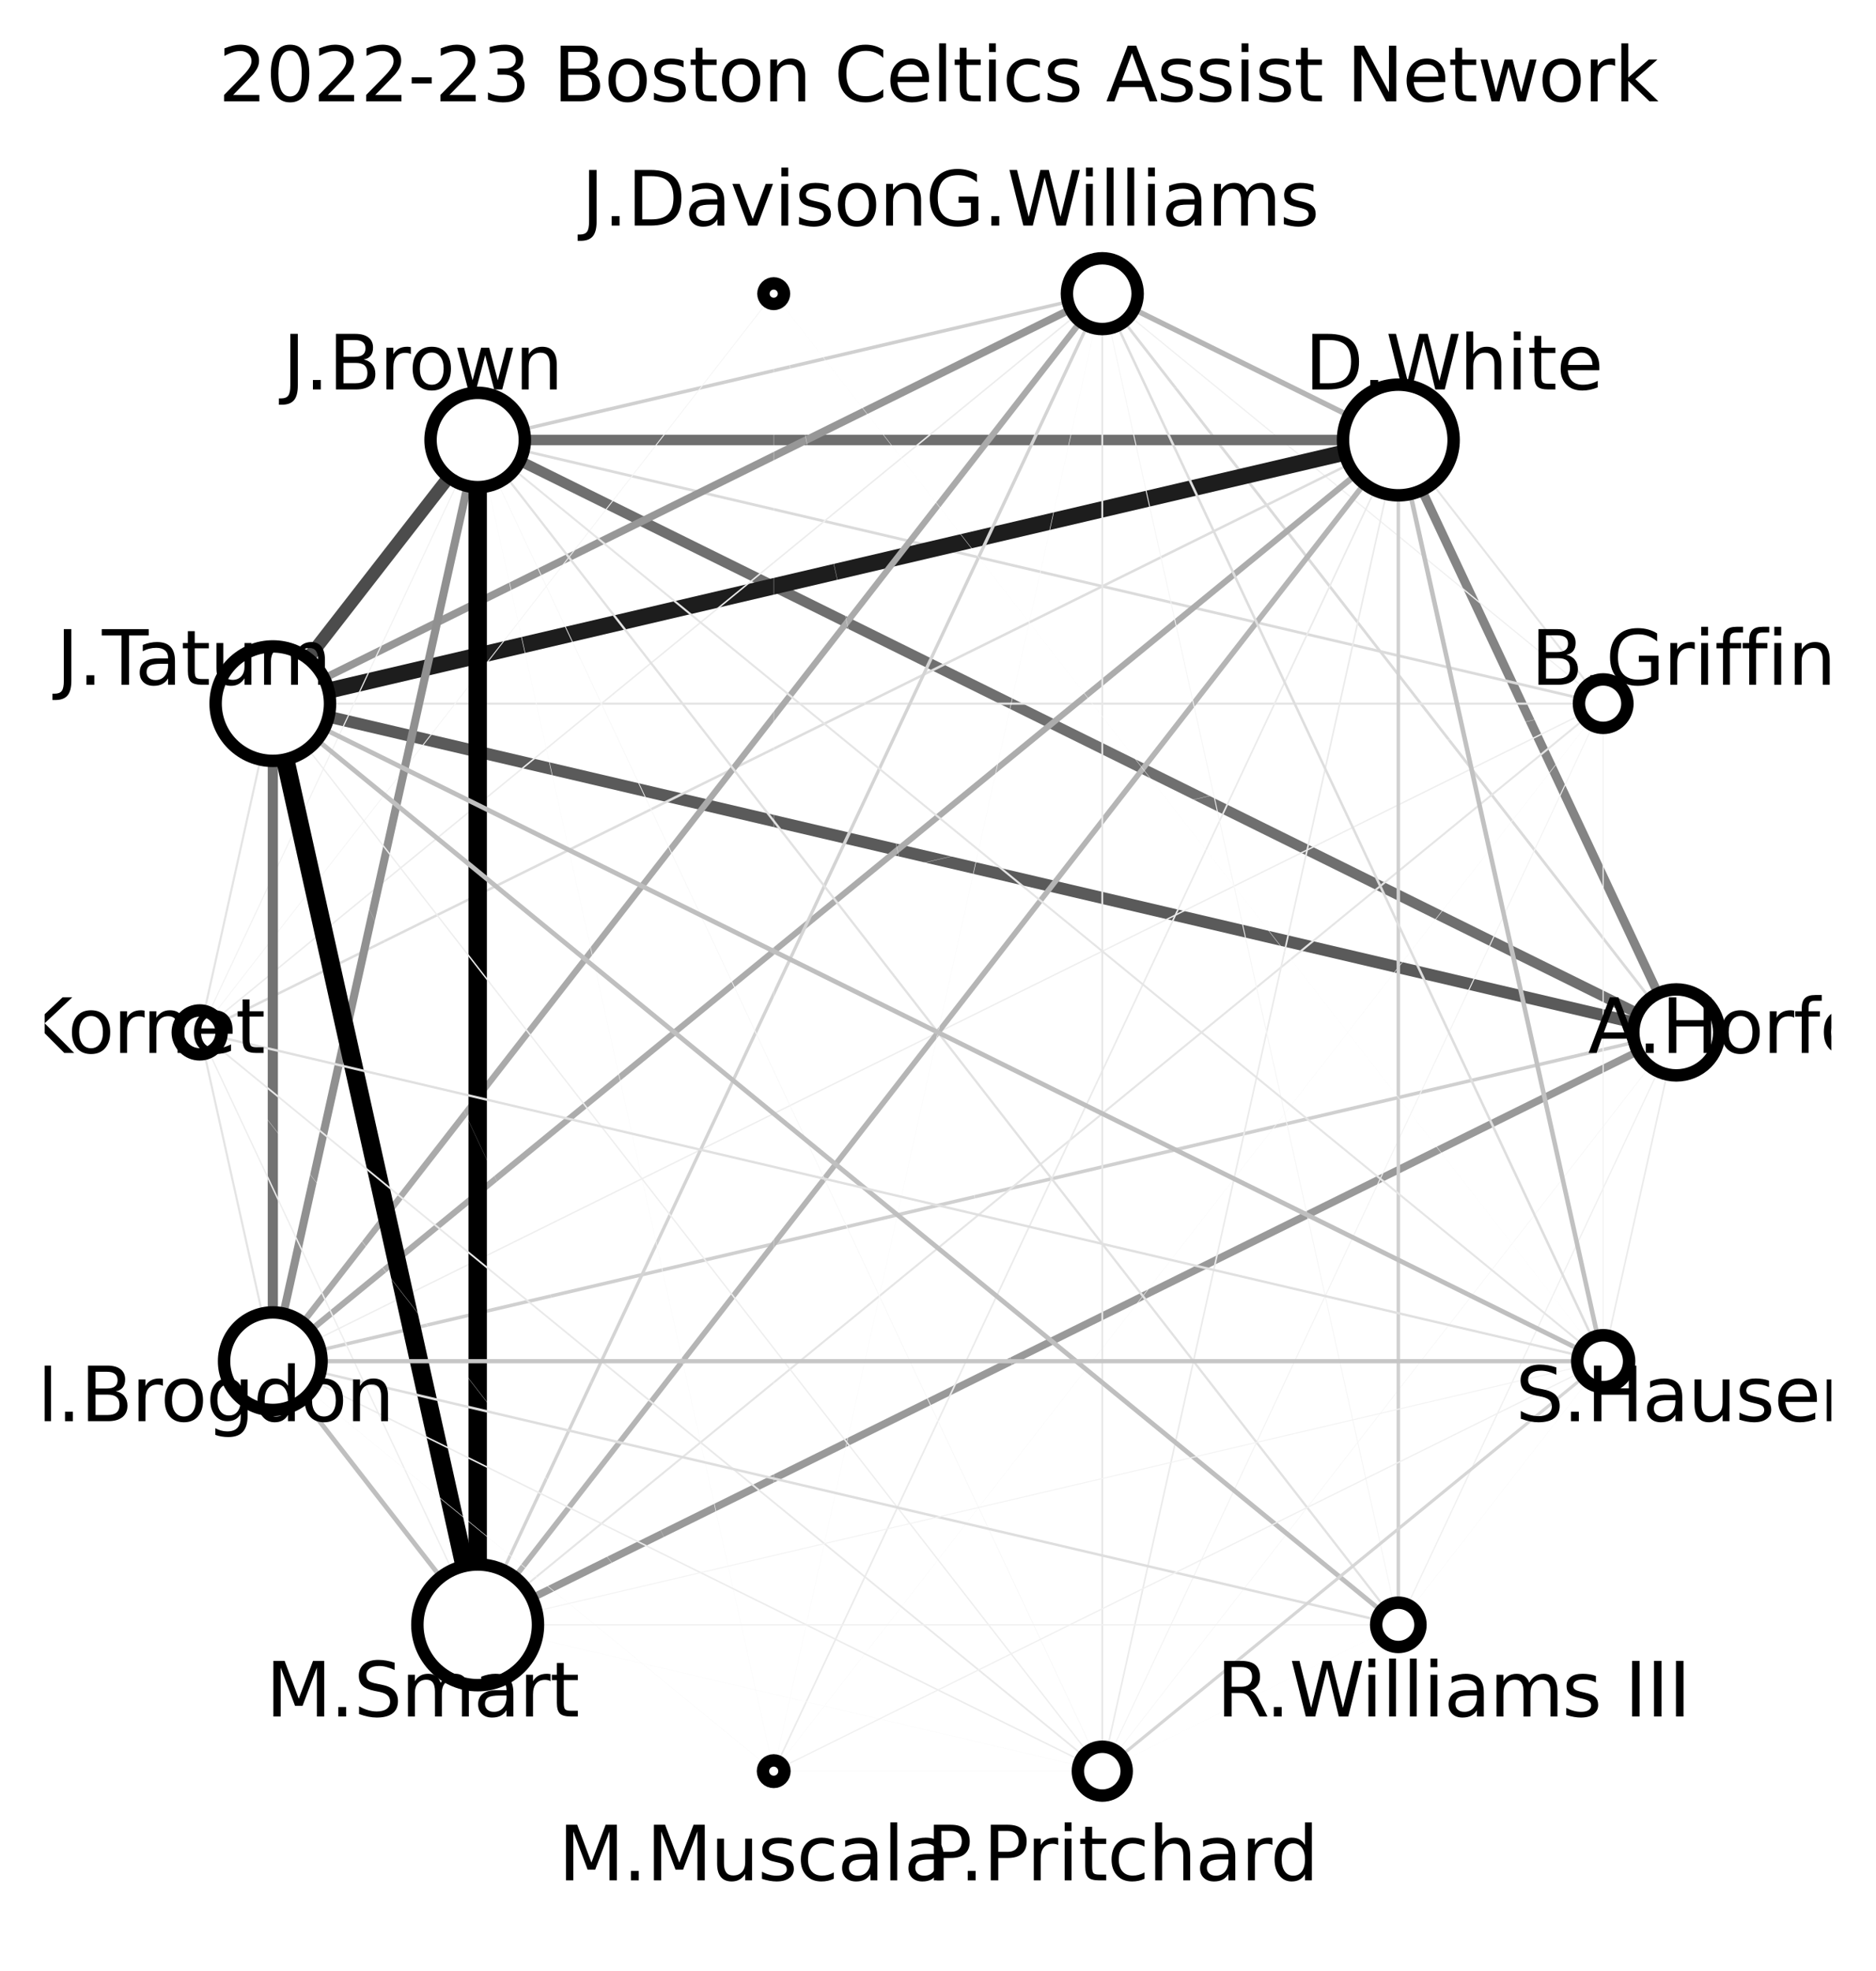 <?xml version="1.0" encoding="utf-8" standalone="no"?>
<!DOCTYPE svg PUBLIC "-//W3C//DTD SVG 1.1//EN"
  "http://www.w3.org/Graphics/SVG/1.1/DTD/svg11.dtd">
<svg xmlns:xlink="http://www.w3.org/1999/xlink" width="302.4pt" height="317.518pt" viewBox="0 0 302.4 317.518" xmlns="http://www.w3.org/2000/svg" version="1.1">
 <defs>
  <style type="text/css">*{stroke-linejoin: round; stroke-linecap: butt}</style>
 </defs>
 <g id="figure_1">
  <g id="patch_1">
   <path d="M 0 317.518 
L 302.4 317.518 
L 302.4 0 
L 0 0 
z
" style="fill: #ffffff"/>
  </g>
  <g id="axes_1">
   <g id="LineCollection_1">
    <path d="M 270.208 166.318 
L 225.4 70.881 
" clip-path="url(#pc8d7779ddd)" style="fill: none; stroke: #848484; stroke-width: 1.44"/>
    <path d="M 270.208 166.318 
L 177.682 47.31 
" clip-path="url(#pc8d7779ddd)" style="fill: none; stroke: #dbdbdb; stroke-width: 0.44"/>
    <path d="M 270.208 166.318 
L 77 70.881 
" clip-path="url(#pc8d7779ddd)" style="fill: none; stroke: #6f6f6f; stroke-width: 1.68"/>
    <path d="M 270.208 166.318 
L 43.977 113.354 
" clip-path="url(#pc8d7779ddd)" style="fill: none; stroke: #5a5a5a; stroke-width: 1.92"/>
    <path d="M 270.208 166.318 
L 32.192 166.318 
" clip-path="url(#pc8d7779ddd)" style="fill: none; stroke: #ffffff; stroke-width: 0.02"/>
    <path d="M 270.208 166.318 
L 43.977 219.282 
" clip-path="url(#pc8d7779ddd)" style="fill: none; stroke: #d0d0d0; stroke-width: 0.56"/>
    <path d="M 270.208 166.318 
L 77 261.755 
" clip-path="url(#pc8d7779ddd)" style="fill: none; stroke: #999999; stroke-width: 1.2"/>
    <path d="M 270.208 166.318 
L 177.682 285.326 
" clip-path="url(#pc8d7779ddd)" style="fill: none; stroke: #f7f7f7; stroke-width: 0.12"/>
    <path d="M 270.208 166.318 
L 225.4 261.755 
" clip-path="url(#pc8d7779ddd)" style="fill: none; stroke: #f0f0f0; stroke-width: 0.2"/>
    <path d="M 270.208 166.318 
L 258.423 219.282 
" clip-path="url(#pc8d7779ddd)" style="fill: none; stroke: #ebebeb; stroke-width: 0.26"/>
    <path d="M 258.423 113.354 
L 225.4 70.881 
" clip-path="url(#pc8d7779ddd)" style="fill: none; stroke: #e5e5e5; stroke-width: 0.32"/>
    <path d="M 258.423 113.354 
L 177.682 47.31 
" clip-path="url(#pc8d7779ddd)" style="fill: none; stroke: #f0f0f0; stroke-width: 0.2"/>
    <path d="M 258.423 113.354 
L 77 70.881 
" clip-path="url(#pc8d7779ddd)" style="fill: none; stroke: #dbdbdb; stroke-width: 0.44"/>
    <path d="M 258.423 113.354 
L 43.977 113.354 
" clip-path="url(#pc8d7779ddd)" style="fill: none; stroke: #e4e4e4; stroke-width: 0.34"/>
    <path d="M 258.423 113.354 
L 32.192 166.318 
" clip-path="url(#pc8d7779ddd)" style="fill: none; stroke: #fefefe; stroke-width: 0.04"/>
    <path d="M 258.423 113.354 
L 43.977 219.282 
" clip-path="url(#pc8d7779ddd)" style="fill: none; stroke: #eeeeee; stroke-width: 0.22"/>
    <path d="M 258.423 113.354 
L 77 261.755 
" clip-path="url(#pc8d7779ddd)" style="fill: none; stroke: #e5e5e5; stroke-width: 0.32"/>
    <path d="M 258.423 113.354 
L 124.718 285.326 
" clip-path="url(#pc8d7779ddd)" style="fill: none; stroke: #fafafa; stroke-width: 0.08"/>
    <path d="M 258.423 113.354 
L 177.682 285.326 
" clip-path="url(#pc8d7779ddd)" style="fill: none; stroke: #f3f3f3; stroke-width: 0.16"/>
    <path d="M 258.423 113.354 
L 258.423 219.282 
" clip-path="url(#pc8d7779ddd)" style="fill: none; stroke: #f2f2f2; stroke-width: 0.18"/>
    <path d="M 225.4 70.881 
L 177.682 47.31 
" clip-path="url(#pc8d7779ddd)" style="fill: none; stroke: #b6b6b6; stroke-width: 0.86"/>
    <path d="M 225.4 70.881 
L 124.718 47.31 
" clip-path="url(#pc8d7779ddd)" style="fill: none; stroke: #ffffff; stroke-width: 0.02"/>
    <path d="M 225.4 70.881 
L 77 70.881 
" clip-path="url(#pc8d7779ddd)" style="fill: none; stroke: #6f6f6f; stroke-width: 1.68"/>
    <path d="M 225.4 70.881 
L 43.977 113.354 
" clip-path="url(#pc8d7779ddd)" style="fill: none; stroke: #1d1d1d; stroke-width: 2.62"/>
    <path d="M 225.4 70.881 
L 32.192 166.318 
" clip-path="url(#pc8d7779ddd)" style="fill: none; stroke: #dedede; stroke-width: 0.4"/>
    <path d="M 225.4 70.881 
L 43.977 219.282 
" clip-path="url(#pc8d7779ddd)" style="fill: none; stroke: #acacac; stroke-width: 0.98"/>
    <path d="M 225.4 70.881 
L 77 261.755 
" clip-path="url(#pc8d7779ddd)" style="fill: none; stroke: #b5b5b5; stroke-width: 0.88"/>
    <path d="M 225.4 70.881 
L 124.718 285.326 
" clip-path="url(#pc8d7779ddd)" style="fill: none; stroke: #ebebeb; stroke-width: 0.26"/>
    <path d="M 225.4 70.881 
L 177.682 285.326 
" clip-path="url(#pc8d7779ddd)" style="fill: none; stroke: #ebebeb; stroke-width: 0.26"/>
    <path d="M 225.4 70.881 
L 225.4 261.755 
" clip-path="url(#pc8d7779ddd)" style="fill: none; stroke: #d0d0d0; stroke-width: 0.56"/>
    <path d="M 225.4 70.881 
L 258.423 219.282 
" clip-path="url(#pc8d7779ddd)" style="fill: none; stroke: #c1c1c1; stroke-width: 0.74"/>
    <path d="M 177.682 47.31 
L 124.718 47.31 
" clip-path="url(#pc8d7779ddd)" style="fill: none; stroke: #ffffff; stroke-width: 0.02"/>
    <path d="M 177.682 47.31 
L 77 70.881 
" clip-path="url(#pc8d7779ddd)" style="fill: none; stroke: #d0d0d0; stroke-width: 0.56"/>
    <path d="M 177.682 47.31 
L 43.977 113.354 
" clip-path="url(#pc8d7779ddd)" style="fill: none; stroke: #979797; stroke-width: 1.22"/>
    <path d="M 177.682 47.31 
L 32.192 166.318 
" clip-path="url(#pc8d7779ddd)" style="fill: none; stroke: #ececec; stroke-width: 0.24"/>
    <path d="M 177.682 47.31 
L 43.977 219.282 
" clip-path="url(#pc8d7779ddd)" style="fill: none; stroke: #aaaaaa"/>
    <path d="M 177.682 47.31 
L 77 261.755 
" clip-path="url(#pc8d7779ddd)" style="fill: none; stroke: #d4d4d4; stroke-width: 0.52"/>
    <path d="M 177.682 47.31 
L 124.718 285.326 
" clip-path="url(#pc8d7779ddd)" style="fill: none; stroke: #fafafa; stroke-width: 0.08"/>
    <path d="M 177.682 47.31 
L 177.682 285.326 
" clip-path="url(#pc8d7779ddd)" style="fill: none; stroke: #e7e7e7; stroke-width: 0.3"/>
    <path d="M 177.682 47.31 
L 225.4 261.755 
" clip-path="url(#pc8d7779ddd)" style="fill: none; stroke: #f5f5f5; stroke-width: 0.14"/>
    <path d="M 177.682 47.31 
L 258.423 219.282 
" clip-path="url(#pc8d7779ddd)" style="fill: none; stroke: #dedede; stroke-width: 0.4"/>
    <path d="M 124.718 47.31 
L 32.192 166.318 
" clip-path="url(#pc8d7779ddd)" style="fill: none; stroke: #f5f5f5; stroke-width: 0.14"/>
    <path d="M 124.718 47.31 
L 124.718 285.326 
" clip-path="url(#pc8d7779ddd)" style="fill: none; stroke: #fefefe; stroke-width: 0.04"/>
    <path d="M 124.718 47.31 
L 177.682 285.326 
" clip-path="url(#pc8d7779ddd)" style="fill: none; stroke: #fefefe; stroke-width: 0.04"/>
    <path d="M 124.718 47.31 
L 258.423 219.282 
" clip-path="url(#pc8d7779ddd)" style="fill: none; stroke: #fcfcfc; stroke-width: 0.06"/>
    <path d="M 77 70.881 
L 43.977 113.354 
" clip-path="url(#pc8d7779ddd)" style="fill: none; stroke: #4c4c4c; stroke-width: 2.08"/>
    <path d="M 77 70.881 
L 32.192 166.318 
" clip-path="url(#pc8d7779ddd)" style="fill: none; stroke: #f2f2f2; stroke-width: 0.18"/>
    <path d="M 77 70.881 
L 43.977 219.282 
" clip-path="url(#pc8d7779ddd)" style="fill: none; stroke: #909090; stroke-width: 1.3"/>
    <path d="M 77 70.881 
L 77 261.755 
" clip-path="url(#pc8d7779ddd)" style="fill: none; stroke: #000000; stroke-width: 2.96"/>
    <path d="M 77 70.881 
L 124.718 285.326 
" clip-path="url(#pc8d7779ddd)" style="fill: none; stroke: #fafafa; stroke-width: 0.08"/>
    <path d="M 77 70.881 
L 177.682 285.326 
" clip-path="url(#pc8d7779ddd)" style="fill: none; stroke: #f7f7f7; stroke-width: 0.12"/>
    <path d="M 77 70.881 
L 225.4 261.755 
" clip-path="url(#pc8d7779ddd)" style="fill: none; stroke: #e2e2e2; stroke-width: 0.36"/>
    <path d="M 77 70.881 
L 258.423 219.282 
" clip-path="url(#pc8d7779ddd)" style="fill: none; stroke: #e5e5e5; stroke-width: 0.32"/>
    <path d="M 43.977 113.354 
L 32.192 166.318 
" clip-path="url(#pc8d7779ddd)" style="fill: none; stroke: #e4e4e4; stroke-width: 0.34"/>
    <path d="M 43.977 113.354 
L 43.977 219.282 
" clip-path="url(#pc8d7779ddd)" style="fill: none; stroke: #727272; stroke-width: 1.64"/>
    <path d="M 43.977 113.354 
L 77 261.755 
" clip-path="url(#pc8d7779ddd)" style="fill: none; stroke: #000000; stroke-width: 2.96"/>
    <path d="M 43.977 113.354 
L 124.718 285.326 
" clip-path="url(#pc8d7779ddd)" style="fill: none; stroke: #ffffff; stroke-width: 0.02"/>
    <path d="M 43.977 113.354 
L 177.682 285.326 
" clip-path="url(#pc8d7779ddd)" style="fill: none; stroke: #eeeeee; stroke-width: 0.22"/>
    <path d="M 43.977 113.354 
L 225.4 261.755 
" clip-path="url(#pc8d7779ddd)" style="fill: none; stroke: #bfbfbf; stroke-width: 0.76"/>
    <path d="M 43.977 113.354 
L 258.423 219.282 
" clip-path="url(#pc8d7779ddd)" style="fill: none; stroke: #bfbfbf; stroke-width: 0.76"/>
    <path d="M 32.192 166.318 
L 43.977 219.282 
" clip-path="url(#pc8d7779ddd)" style="fill: none; stroke: #e4e4e4; stroke-width: 0.34"/>
    <path d="M 32.192 166.318 
L 77 261.755 
" clip-path="url(#pc8d7779ddd)" style="fill: none; stroke: #eeeeee; stroke-width: 0.22"/>
    <path d="M 32.192 166.318 
L 124.718 285.326 
" clip-path="url(#pc8d7779ddd)" style="fill: none; stroke: #fefefe; stroke-width: 0.04"/>
    <path d="M 32.192 166.318 
L 177.682 285.326 
" clip-path="url(#pc8d7779ddd)" style="fill: none; stroke: #e9e9e9; stroke-width: 0.28"/>
    <path d="M 32.192 166.318 
L 258.423 219.282 
" clip-path="url(#pc8d7779ddd)" style="fill: none; stroke: #e0e0e0; stroke-width: 0.38"/>
    <path d="M 43.977 219.282 
L 77 261.755 
" clip-path="url(#pc8d7779ddd)" style="fill: none; stroke: #bfbfbf; stroke-width: 0.76"/>
    <path d="M 43.977 219.282 
L 124.718 285.326 
" clip-path="url(#pc8d7779ddd)" style="fill: none; stroke: #fafafa; stroke-width: 0.08"/>
    <path d="M 43.977 219.282 
L 177.682 285.326 
" clip-path="url(#pc8d7779ddd)" style="fill: none; stroke: #ececec; stroke-width: 0.24"/>
    <path d="M 43.977 219.282 
L 225.4 261.755 
" clip-path="url(#pc8d7779ddd)" style="fill: none; stroke: #dedede; stroke-width: 0.4"/>
    <path d="M 43.977 219.282 
L 258.423 219.282 
" clip-path="url(#pc8d7779ddd)" style="fill: none; stroke: #c6c6c6; stroke-width: 0.68"/>
    <path d="M 77 261.755 
L 177.682 285.326 
" clip-path="url(#pc8d7779ddd)" style="fill: none; stroke: #fafafa; stroke-width: 0.08"/>
    <path d="M 77 261.755 
L 225.4 261.755 
" clip-path="url(#pc8d7779ddd)" style="fill: none; stroke: #f0f0f0; stroke-width: 0.2"/>
    <path d="M 77 261.755 
L 258.423 219.282 
" clip-path="url(#pc8d7779ddd)" style="fill: none; stroke: #f3f3f3; stroke-width: 0.16"/>
    <path d="M 124.718 285.326 
L 177.682 285.326 
" clip-path="url(#pc8d7779ddd)" style="fill: none; stroke: #f9f9f9; stroke-width: 0.1"/>
    <path d="M 124.718 285.326 
L 258.423 219.282 
" clip-path="url(#pc8d7779ddd)" style="fill: none; stroke: #f0f0f0; stroke-width: 0.2"/>
    <path d="M 177.682 285.326 
L 225.4 261.755 
" clip-path="url(#pc8d7779ddd)" style="fill: none; stroke: #fcfcfc; stroke-width: 0.06"/>
    <path d="M 177.682 285.326 
L 258.423 219.282 
" clip-path="url(#pc8d7779ddd)" style="fill: none; stroke: #d6d6d6; stroke-width: 0.5"/>
    <path d="M 225.4 261.755 
L 258.423 219.282 
" clip-path="url(#pc8d7779ddd)" style="fill: none; stroke: #fafafa; stroke-width: 0.08"/>
   </g>
   <g id="PathCollection_1">
    <path d="M 270.208 173.246 
C 272.046 173.246 273.808 172.516 275.107 171.217 
C 276.406 169.918 277.136 168.156 277.136 166.318 
C 277.136 164.481 276.406 162.718 275.107 161.419 
C 273.808 160.12 272.046 159.39 270.208 159.39 
C 268.371 159.39 266.609 160.12 265.309 161.419 
C 264.01 162.718 263.28 164.481 263.28 166.318 
C 263.28 168.156 264.01 169.918 265.309 171.217 
C 266.609 172.516 268.371 173.246 270.208 173.246 
z
" clip-path="url(#pc8d7779ddd)" style="fill: #ffffff; stroke: #000000; stroke-width: 2"/>
    <path d="M 258.423 117.26 
C 259.458 117.26 260.452 116.848 261.184 116.116 
C 261.916 115.383 262.328 114.39 262.328 113.354 
C 262.328 112.319 261.916 111.325 261.184 110.593 
C 260.452 109.861 259.458 109.449 258.423 109.449 
C 257.387 109.449 256.394 109.861 255.661 110.593 
C 254.929 111.325 254.518 112.319 254.518 113.354 
C 254.518 114.39 254.929 115.383 255.661 116.116 
C 256.394 116.848 257.387 117.26 258.423 117.26 
z
" clip-path="url(#pc8d7779ddd)" style="fill: #ffffff; stroke: #000000; stroke-width: 2"/>
    <path d="M 225.4 79.797 
C 227.765 79.797 230.033 78.858 231.705 77.186 
C 233.377 75.514 234.317 73.246 234.317 70.881 
C 234.317 68.516 233.377 66.248 231.705 64.576 
C 230.033 62.904 227.765 61.965 225.4 61.965 
C 223.036 61.965 220.768 62.904 219.096 64.576 
C 217.424 66.248 216.484 68.516 216.484 70.881 
C 216.484 73.246 217.424 75.514 219.096 77.186 
C 220.768 78.858 223.036 79.797 225.4 79.797 
z
" clip-path="url(#pc8d7779ddd)" style="fill: #ffffff; stroke: #000000; stroke-width: 2"/>
    <path d="M 177.682 53.011 
C 179.194 53.011 180.644 52.41 181.713 51.341 
C 182.782 50.272 183.383 48.822 183.383 47.31 
C 183.383 45.798 182.782 44.348 181.713 43.279 
C 180.644 42.21 179.194 41.609 177.682 41.609 
C 176.17 41.609 174.72 42.21 173.651 43.279 
C 172.582 44.348 171.981 45.798 171.981 47.31 
C 171.981 48.822 172.582 50.272 173.651 51.341 
C 174.72 52.41 176.17 53.011 177.682 53.011 
z
" clip-path="url(#pc8d7779ddd)" style="fill: #ffffff; stroke: #000000; stroke-width: 2"/>
    <path d="M 124.718 48.968 
C 125.158 48.968 125.58 48.793 125.891 48.482 
C 126.202 48.171 126.376 47.75 126.376 47.31 
C 126.376 46.87 126.202 46.448 125.891 46.137 
C 125.58 45.826 125.158 45.652 124.718 45.652 
C 124.278 45.652 123.857 45.826 123.546 46.137 
C 123.235 46.448 123.06 46.87 123.06 47.31 
C 123.06 47.75 123.235 48.171 123.546 48.482 
C 123.857 48.793 124.278 48.968 124.718 48.968 
z
" clip-path="url(#pc8d7779ddd)" style="fill: #ffffff; stroke: #000000; stroke-width: 2"/>
    <path d="M 77 78.48 
C 79.015 78.48 80.948 77.68 82.373 76.254 
C 83.798 74.829 84.599 72.896 84.599 70.881 
C 84.599 68.866 83.798 66.932 82.373 65.507 
C 80.948 64.082 79.015 63.282 77 63.282 
C 74.984 63.282 73.051 64.082 71.626 65.507 
C 70.201 66.932 69.4 68.866 69.4 70.881 
C 69.4 72.896 70.201 74.829 71.626 76.254 
C 73.051 77.68 74.984 78.48 77 78.48 
z
" clip-path="url(#pc8d7779ddd)" style="fill: #ffffff; stroke: #000000; stroke-width: 2"/>
    <path d="M 43.977 122.574 
C 46.422 122.574 48.768 121.603 50.496 119.874 
C 52.225 118.145 53.197 115.8 53.197 113.354 
C 53.197 110.909 52.225 108.564 50.496 106.835 
C 48.768 105.106 46.422 104.135 43.977 104.135 
C 41.532 104.135 39.187 105.106 37.458 106.835 
C 35.729 108.564 34.758 110.909 34.758 113.354 
C 34.758 115.8 35.729 118.145 37.458 119.874 
C 39.187 121.603 41.532 122.574 43.977 122.574 
z
" clip-path="url(#pc8d7779ddd)" style="fill: #ffffff; stroke: #000000; stroke-width: 2"/>
    <path d="M 32.192 169.854 
C 33.129 169.854 34.029 169.481 34.692 168.818 
C 35.355 168.155 35.727 167.256 35.727 166.318 
C 35.727 165.381 35.355 164.481 34.692 163.818 
C 34.029 163.155 33.129 162.783 32.192 162.783 
C 31.254 162.783 30.355 163.155 29.692 163.818 
C 29.029 164.481 28.656 165.381 28.656 166.318 
C 28.656 167.256 29.029 168.155 29.692 168.818 
C 30.355 169.481 31.254 169.854 32.192 169.854 
z
" clip-path="url(#pc8d7779ddd)" style="fill: #ffffff; stroke: #000000; stroke-width: 2"/>
    <path d="M 43.977 227.14 
C 46.061 227.14 48.06 226.312 49.534 224.838 
C 51.007 223.365 51.835 221.366 51.835 219.282 
C 51.835 217.198 51.007 215.199 49.534 213.725 
C 48.06 212.252 46.061 211.424 43.977 211.424 
C 41.893 211.424 39.894 212.252 38.421 213.725 
C 36.947 215.199 36.119 217.198 36.119 219.282 
C 36.119 221.366 36.947 223.365 38.421 224.838 
C 39.894 226.312 41.893 227.14 43.977 227.14 
z
" clip-path="url(#pc8d7779ddd)" style="fill: #ffffff; stroke: #000000; stroke-width: 2"/>
    <path d="M 77 271.476 
C 79.578 271.476 82.05 270.452 83.873 268.629 
C 85.696 266.806 86.721 264.333 86.721 261.755 
C 86.721 259.177 85.696 256.704 83.873 254.881 
C 82.05 253.059 79.578 252.034 77 252.034 
C 74.422 252.034 71.949 253.059 70.126 254.881 
C 68.303 256.704 67.278 259.177 67.278 261.755 
C 67.278 264.333 68.303 266.806 70.126 268.629 
C 71.949 270.452 74.422 271.476 77 271.476 
z
" clip-path="url(#pc8d7779ddd)" style="fill: #ffffff; stroke: #000000; stroke-width: 2"/>
    <path d="M 124.718 287.058 
C 125.178 287.058 125.618 286.876 125.943 286.551 
C 126.268 286.226 126.45 285.786 126.45 285.326 
C 126.45 284.867 126.268 284.426 125.943 284.102 
C 125.618 283.777 125.178 283.594 124.718 283.594 
C 124.259 283.594 123.818 283.777 123.493 284.102 
C 123.169 284.426 122.986 284.867 122.986 285.326 
C 122.986 285.786 123.169 286.226 123.493 286.551 
C 123.818 286.876 124.259 287.058 124.718 287.058 
z
" clip-path="url(#pc8d7779ddd)" style="fill: #ffffff; stroke: #000000; stroke-width: 2"/>
    <path d="M 177.682 289.263 
C 178.726 289.263 179.727 288.849 180.466 288.11 
C 181.204 287.372 181.619 286.37 181.619 285.326 
C 181.619 284.282 181.204 283.281 180.466 282.543 
C 179.727 281.804 178.726 281.389 177.682 281.389 
C 176.638 281.389 175.636 281.804 174.898 282.543 
C 174.16 283.281 173.745 284.282 173.745 285.326 
C 173.745 286.37 174.16 287.372 174.898 288.11 
C 175.636 288.849 176.638 289.263 177.682 289.263 
z
" clip-path="url(#pc8d7779ddd)" style="fill: #ffffff; stroke: #000000; stroke-width: 2"/>
    <path d="M 225.4 265.326 
C 226.347 265.326 227.256 264.95 227.925 264.28 
C 228.595 263.611 228.971 262.702 228.971 261.755 
C 228.971 260.808 228.595 259.9 227.925 259.23 
C 227.256 258.561 226.347 258.185 225.4 258.185 
C 224.453 258.185 223.545 258.561 222.876 259.23 
C 222.206 259.9 221.83 260.808 221.83 261.755 
C 221.83 262.702 222.206 263.611 222.876 264.28 
C 223.545 264.95 224.453 265.326 225.4 265.326 
z
" clip-path="url(#pc8d7779ddd)" style="fill: #ffffff; stroke: #000000; stroke-width: 2"/>
    <path d="M 258.423 223.465 
C 259.532 223.465 260.596 223.024 261.381 222.24 
C 262.165 221.455 262.606 220.391 262.606 219.282 
C 262.606 218.172 262.165 217.108 261.381 216.324 
C 260.596 215.539 259.532 215.098 258.423 215.098 
C 257.313 215.098 256.249 215.539 255.465 216.324 
C 254.68 217.108 254.239 218.172 254.239 219.282 
C 254.239 220.391 254.68 221.455 255.465 222.24 
C 256.249 223.024 257.313 223.465 258.423 223.465 
z
" clip-path="url(#pc8d7779ddd)" style="fill: #ffffff; stroke: #000000; stroke-width: 2"/>
   </g>
   <g id="text_1">
    <g clip-path="url(#pc8d7779ddd)">
     <!-- A.Horford -->
     <g transform="translate(255.979 169.629)scale(0.12 -0.12)">
      <defs>
       <path id="DejaVuSans-41" d="M 2188 4044 
L 1331 1722 
L 3047 1722 
L 2188 4044 
z
M 1831 4666 
L 2547 4666 
L 4325 0 
L 3669 0 
L 3244 1197 
L 1141 1197 
L 716 0 
L 50 0 
L 1831 4666 
z
" transform="scale(0.016)"/>
       <path id="DejaVuSans-2e" d="M 684 794 
L 1344 794 
L 1344 0 
L 684 0 
L 684 794 
z
" transform="scale(0.016)"/>
       <path id="DejaVuSans-48" d="M 628 4666 
L 1259 4666 
L 1259 2753 
L 3553 2753 
L 3553 4666 
L 4184 4666 
L 4184 0 
L 3553 0 
L 3553 2222 
L 1259 2222 
L 1259 0 
L 628 0 
L 628 4666 
z
" transform="scale(0.016)"/>
       <path id="DejaVuSans-6f" d="M 1959 3097 
Q 1497 3097 1228 2736 
Q 959 2375 959 1747 
Q 959 1119 1226 758 
Q 1494 397 1959 397 
Q 2419 397 2687 759 
Q 2956 1122 2956 1747 
Q 2956 2369 2687 2733 
Q 2419 3097 1959 3097 
z
M 1959 3584 
Q 2709 3584 3137 3096 
Q 3566 2609 3566 1747 
Q 3566 888 3137 398 
Q 2709 -91 1959 -91 
Q 1206 -91 779 398 
Q 353 888 353 1747 
Q 353 2609 779 3096 
Q 1206 3584 1959 3584 
z
" transform="scale(0.016)"/>
       <path id="DejaVuSans-72" d="M 2631 2963 
Q 2534 3019 2420 3045 
Q 2306 3072 2169 3072 
Q 1681 3072 1420 2755 
Q 1159 2438 1159 1844 
L 1159 0 
L 581 0 
L 581 3500 
L 1159 3500 
L 1159 2956 
Q 1341 3275 1631 3429 
Q 1922 3584 2338 3584 
Q 2397 3584 2469 3576 
Q 2541 3569 2628 3553 
L 2631 2963 
z
" transform="scale(0.016)"/>
       <path id="DejaVuSans-66" d="M 2375 4863 
L 2375 4384 
L 1825 4384 
Q 1516 4384 1395 4259 
Q 1275 4134 1275 3809 
L 1275 3500 
L 2222 3500 
L 2222 3053 
L 1275 3053 
L 1275 0 
L 697 0 
L 697 3053 
L 147 3053 
L 147 3500 
L 697 3500 
L 697 3744 
Q 697 4328 969 4595 
Q 1241 4863 1831 4863 
L 2375 4863 
z
" transform="scale(0.016)"/>
       <path id="DejaVuSans-64" d="M 2906 2969 
L 2906 4863 
L 3481 4863 
L 3481 0 
L 2906 0 
L 2906 525 
Q 2725 213 2448 61 
Q 2172 -91 1784 -91 
Q 1150 -91 751 415 
Q 353 922 353 1747 
Q 353 2572 751 3078 
Q 1150 3584 1784 3584 
Q 2172 3584 2448 3432 
Q 2725 3281 2906 2969 
z
M 947 1747 
Q 947 1113 1208 752 
Q 1469 391 1925 391 
Q 2381 391 2643 752 
Q 2906 1113 2906 1747 
Q 2906 2381 2643 2742 
Q 2381 3103 1925 3103 
Q 1469 3103 1208 2742 
Q 947 2381 947 1747 
z
" transform="scale(0.016)"/>
      </defs>
      <use xlink:href="#DejaVuSans-41"/>
      <use xlink:href="#DejaVuSans-2e" x="66.658"/>
      <use xlink:href="#DejaVuSans-48" x="98.445"/>
      <use xlink:href="#DejaVuSans-6f" x="173.641"/>
      <use xlink:href="#DejaVuSans-72" x="234.822"/>
      <use xlink:href="#DejaVuSans-66" x="275.936"/>
      <use xlink:href="#DejaVuSans-6f" x="311.141"/>
      <use xlink:href="#DejaVuSans-72" x="372.322"/>
      <use xlink:href="#DejaVuSans-64" x="411.686"/>
     </g>
    </g>
   </g>
   <g id="text_2">
    <g clip-path="url(#pc8d7779ddd)">
     <!-- B.Griffin -->
     <g transform="translate(246.79 110.31)scale(0.12 -0.12)">
      <defs>
       <path id="DejaVuSans-42" d="M 1259 2228 
L 1259 519 
L 2272 519 
Q 2781 519 3026 730 
Q 3272 941 3272 1375 
Q 3272 1813 3026 2020 
Q 2781 2228 2272 2228 
L 1259 2228 
z
M 1259 4147 
L 1259 2741 
L 2194 2741 
Q 2656 2741 2882 2914 
Q 3109 3088 3109 3444 
Q 3109 3797 2882 3972 
Q 2656 4147 2194 4147 
L 1259 4147 
z
M 628 4666 
L 2241 4666 
Q 2963 4666 3353 4366 
Q 3744 4066 3744 3513 
Q 3744 3084 3544 2831 
Q 3344 2578 2956 2516 
Q 3422 2416 3680 2098 
Q 3938 1781 3938 1306 
Q 3938 681 3513 340 
Q 3088 0 2303 0 
L 628 0 
L 628 4666 
z
" transform="scale(0.016)"/>
       <path id="DejaVuSans-47" d="M 3809 666 
L 3809 1919 
L 2778 1919 
L 2778 2438 
L 4434 2438 
L 4434 434 
Q 4069 175 3628 42 
Q 3188 -91 2688 -91 
Q 1594 -91 976 548 
Q 359 1188 359 2328 
Q 359 3472 976 4111 
Q 1594 4750 2688 4750 
Q 3144 4750 3555 4637 
Q 3966 4525 4313 4306 
L 4313 3634 
Q 3963 3931 3569 4081 
Q 3175 4231 2741 4231 
Q 1884 4231 1454 3753 
Q 1025 3275 1025 2328 
Q 1025 1384 1454 906 
Q 1884 428 2741 428 
Q 3075 428 3337 486 
Q 3600 544 3809 666 
z
" transform="scale(0.016)"/>
       <path id="DejaVuSans-69" d="M 603 3500 
L 1178 3500 
L 1178 0 
L 603 0 
L 603 3500 
z
M 603 4863 
L 1178 4863 
L 1178 4134 
L 603 4134 
L 603 4863 
z
" transform="scale(0.016)"/>
       <path id="DejaVuSans-6e" d="M 3513 2113 
L 3513 0 
L 2938 0 
L 2938 2094 
Q 2938 2591 2744 2837 
Q 2550 3084 2163 3084 
Q 1697 3084 1428 2787 
Q 1159 2491 1159 1978 
L 1159 0 
L 581 0 
L 581 3500 
L 1159 3500 
L 1159 2956 
Q 1366 3272 1645 3428 
Q 1925 3584 2291 3584 
Q 2894 3584 3203 3211 
Q 3513 2838 3513 2113 
z
" transform="scale(0.016)"/>
      </defs>
      <use xlink:href="#DejaVuSans-42"/>
      <use xlink:href="#DejaVuSans-2e" x="68.604"/>
      <use xlink:href="#DejaVuSans-47" x="100.391"/>
      <use xlink:href="#DejaVuSans-72" x="177.881"/>
      <use xlink:href="#DejaVuSans-69" x="218.994"/>
      <use xlink:href="#DejaVuSans-66" x="246.777"/>
      <use xlink:href="#DejaVuSans-66" x="281.982"/>
      <use xlink:href="#DejaVuSans-69" x="317.188"/>
      <use xlink:href="#DejaVuSans-6e" x="344.971"/>
     </g>
    </g>
   </g>
   <g id="text_3">
    <g clip-path="url(#pc8d7779ddd)">
     <!-- D.White -->
     <g transform="translate(210.332 62.74)scale(0.12 -0.12)">
      <defs>
       <path id="DejaVuSans-44" d="M 1259 4147 
L 1259 519 
L 2022 519 
Q 2988 519 3436 956 
Q 3884 1394 3884 2338 
Q 3884 3275 3436 3711 
Q 2988 4147 2022 4147 
L 1259 4147 
z
M 628 4666 
L 1925 4666 
Q 3281 4666 3915 4102 
Q 4550 3538 4550 2338 
Q 4550 1131 3912 565 
Q 3275 0 1925 0 
L 628 0 
L 628 4666 
z
" transform="scale(0.016)"/>
       <path id="DejaVuSans-57" d="M 213 4666 
L 850 4666 
L 1831 722 
L 2809 4666 
L 3519 4666 
L 4500 722 
L 5478 4666 
L 6119 4666 
L 4947 0 
L 4153 0 
L 3169 4050 
L 2175 0 
L 1381 0 
L 213 4666 
z
" transform="scale(0.016)"/>
       <path id="DejaVuSans-68" d="M 3513 2113 
L 3513 0 
L 2938 0 
L 2938 2094 
Q 2938 2591 2744 2837 
Q 2550 3084 2163 3084 
Q 1697 3084 1428 2787 
Q 1159 2491 1159 1978 
L 1159 0 
L 581 0 
L 581 4863 
L 1159 4863 
L 1159 2956 
Q 1366 3272 1645 3428 
Q 1925 3584 2291 3584 
Q 2894 3584 3203 3211 
Q 3513 2838 3513 2113 
z
" transform="scale(0.016)"/>
       <path id="DejaVuSans-74" d="M 1172 4494 
L 1172 3500 
L 2356 3500 
L 2356 3053 
L 1172 3053 
L 1172 1153 
Q 1172 725 1289 603 
Q 1406 481 1766 481 
L 2356 481 
L 2356 0 
L 1766 0 
Q 1100 0 847 248 
Q 594 497 594 1153 
L 594 3053 
L 172 3053 
L 172 3500 
L 594 3500 
L 594 4494 
L 1172 4494 
z
" transform="scale(0.016)"/>
       <path id="DejaVuSans-65" d="M 3597 1894 
L 3597 1613 
L 953 1613 
Q 991 1019 1311 708 
Q 1631 397 2203 397 
Q 2534 397 2845 478 
Q 3156 559 3463 722 
L 3463 178 
Q 3153 47 2828 -22 
Q 2503 -91 2169 -91 
Q 1331 -91 842 396 
Q 353 884 353 1716 
Q 353 2575 817 3079 
Q 1281 3584 2069 3584 
Q 2775 3584 3186 3129 
Q 3597 2675 3597 1894 
z
M 3022 2063 
Q 3016 2534 2758 2815 
Q 2500 3097 2075 3097 
Q 1594 3097 1305 2825 
Q 1016 2553 972 2059 
L 3022 2063 
z
" transform="scale(0.016)"/>
      </defs>
      <use xlink:href="#DejaVuSans-44"/>
      <use xlink:href="#DejaVuSans-2e" x="77.002"/>
      <use xlink:href="#DejaVuSans-57" x="108.789"/>
      <use xlink:href="#DejaVuSans-68" x="207.666"/>
      <use xlink:href="#DejaVuSans-69" x="271.045"/>
      <use xlink:href="#DejaVuSans-74" x="298.828"/>
      <use xlink:href="#DejaVuSans-65" x="338.037"/>
     </g>
    </g>
   </g>
   <g id="text_4">
    <g clip-path="url(#pc8d7779ddd)">
     <!-- G.Williams -->
     <g transform="translate(149.192 36.34)scale(0.12 -0.12)">
      <defs>
       <path id="DejaVuSans-6c" d="M 603 4863 
L 1178 4863 
L 1178 0 
L 603 0 
L 603 4863 
z
" transform="scale(0.016)"/>
       <path id="DejaVuSans-61" d="M 2194 1759 
Q 1497 1759 1228 1600 
Q 959 1441 959 1056 
Q 959 750 1161 570 
Q 1363 391 1709 391 
Q 2188 391 2477 730 
Q 2766 1069 2766 1631 
L 2766 1759 
L 2194 1759 
z
M 3341 1997 
L 3341 0 
L 2766 0 
L 2766 531 
Q 2569 213 2275 61 
Q 1981 -91 1556 -91 
Q 1019 -91 701 211 
Q 384 513 384 1019 
Q 384 1609 779 1909 
Q 1175 2209 1959 2209 
L 2766 2209 
L 2766 2266 
Q 2766 2663 2505 2880 
Q 2244 3097 1772 3097 
Q 1472 3097 1187 3025 
Q 903 2953 641 2809 
L 641 3341 
Q 956 3463 1253 3523 
Q 1550 3584 1831 3584 
Q 2591 3584 2966 3190 
Q 3341 2797 3341 1997 
z
" transform="scale(0.016)"/>
       <path id="DejaVuSans-6d" d="M 3328 2828 
Q 3544 3216 3844 3400 
Q 4144 3584 4550 3584 
Q 5097 3584 5394 3201 
Q 5691 2819 5691 2113 
L 5691 0 
L 5113 0 
L 5113 2094 
Q 5113 2597 4934 2840 
Q 4756 3084 4391 3084 
Q 3944 3084 3684 2787 
Q 3425 2491 3425 1978 
L 3425 0 
L 2847 0 
L 2847 2094 
Q 2847 2600 2669 2842 
Q 2491 3084 2119 3084 
Q 1678 3084 1418 2786 
Q 1159 2488 1159 1978 
L 1159 0 
L 581 0 
L 581 3500 
L 1159 3500 
L 1159 2956 
Q 1356 3278 1631 3431 
Q 1906 3584 2284 3584 
Q 2666 3584 2933 3390 
Q 3200 3197 3328 2828 
z
" transform="scale(0.016)"/>
       <path id="DejaVuSans-73" d="M 2834 3397 
L 2834 2853 
Q 2591 2978 2328 3040 
Q 2066 3103 1784 3103 
Q 1356 3103 1142 2972 
Q 928 2841 928 2578 
Q 928 2378 1081 2264 
Q 1234 2150 1697 2047 
L 1894 2003 
Q 2506 1872 2764 1633 
Q 3022 1394 3022 966 
Q 3022 478 2636 193 
Q 2250 -91 1575 -91 
Q 1294 -91 989 -36 
Q 684 19 347 128 
L 347 722 
Q 666 556 975 473 
Q 1284 391 1588 391 
Q 1994 391 2212 530 
Q 2431 669 2431 922 
Q 2431 1156 2273 1281 
Q 2116 1406 1581 1522 
L 1381 1569 
Q 847 1681 609 1914 
Q 372 2147 372 2553 
Q 372 3047 722 3315 
Q 1072 3584 1716 3584 
Q 2034 3584 2315 3537 
Q 2597 3491 2834 3397 
z
" transform="scale(0.016)"/>
      </defs>
      <use xlink:href="#DejaVuSans-47"/>
      <use xlink:href="#DejaVuSans-2e" x="77.49"/>
      <use xlink:href="#DejaVuSans-57" x="109.277"/>
      <use xlink:href="#DejaVuSans-69" x="205.904"/>
      <use xlink:href="#DejaVuSans-6c" x="233.688"/>
      <use xlink:href="#DejaVuSans-6c" x="261.471"/>
      <use xlink:href="#DejaVuSans-69" x="289.254"/>
      <use xlink:href="#DejaVuSans-61" x="317.037"/>
      <use xlink:href="#DejaVuSans-6d" x="378.316"/>
      <use xlink:href="#DejaVuSans-73" x="475.729"/>
     </g>
    </g>
   </g>
   <g id="text_5">
    <g clip-path="url(#pc8d7779ddd)">
     <!-- J.Davison -->
     <g transform="translate(93.749 36.34)scale(0.12 -0.12)">
      <defs>
       <path id="DejaVuSans-4a" d="M 628 4666 
L 1259 4666 
L 1259 325 
Q 1259 -519 939 -900 
Q 619 -1281 -91 -1281 
L -331 -1281 
L -331 -750 
L -134 -750 
Q 284 -750 456 -515 
Q 628 -281 628 325 
L 628 4666 
z
" transform="scale(0.016)"/>
       <path id="DejaVuSans-76" d="M 191 3500 
L 800 3500 
L 1894 563 
L 2988 3500 
L 3597 3500 
L 2284 0 
L 1503 0 
L 191 3500 
z
" transform="scale(0.016)"/>
      </defs>
      <use xlink:href="#DejaVuSans-4a"/>
      <use xlink:href="#DejaVuSans-2e" x="29.492"/>
      <use xlink:href="#DejaVuSans-44" x="61.279"/>
      <use xlink:href="#DejaVuSans-61" x="138.281"/>
      <use xlink:href="#DejaVuSans-76" x="199.561"/>
      <use xlink:href="#DejaVuSans-69" x="258.74"/>
      <use xlink:href="#DejaVuSans-73" x="286.523"/>
      <use xlink:href="#DejaVuSans-6f" x="338.623"/>
      <use xlink:href="#DejaVuSans-6e" x="399.805"/>
     </g>
    </g>
   </g>
   <g id="text_6">
    <g clip-path="url(#pc8d7779ddd)">
     <!-- J.Brown -->
     <g transform="translate(45.59 62.74)scale(0.12 -0.12)">
      <defs>
       <path id="DejaVuSans-77" d="M 269 3500 
L 844 3500 
L 1563 769 
L 2278 3500 
L 2956 3500 
L 3675 769 
L 4391 3500 
L 4966 3500 
L 4050 0 
L 3372 0 
L 2619 2869 
L 1863 0 
L 1184 0 
L 269 3500 
z
" transform="scale(0.016)"/>
      </defs>
      <use xlink:href="#DejaVuSans-4a"/>
      <use xlink:href="#DejaVuSans-2e" x="29.492"/>
      <use xlink:href="#DejaVuSans-42" x="61.279"/>
      <use xlink:href="#DejaVuSans-72" x="129.883"/>
      <use xlink:href="#DejaVuSans-6f" x="168.746"/>
      <use xlink:href="#DejaVuSans-77" x="229.928"/>
      <use xlink:href="#DejaVuSans-6e" x="311.715"/>
     </g>
    </g>
   </g>
   <g id="text_7">
    <g clip-path="url(#pc8d7779ddd)">
     <!-- J.Tatum -->
     <g transform="translate(9.083 110.31)scale(0.12 -0.12)">
      <defs>
       <path id="DejaVuSans-54" d="M -19 4666 
L 3928 4666 
L 3928 4134 
L 2272 4134 
L 2272 0 
L 1638 0 
L 1638 4134 
L -19 4134 
L -19 4666 
z
" transform="scale(0.016)"/>
       <path id="DejaVuSans-75" d="M 544 1381 
L 544 3500 
L 1119 3500 
L 1119 1403 
Q 1119 906 1312 657 
Q 1506 409 1894 409 
Q 2359 409 2629 706 
Q 2900 1003 2900 1516 
L 2900 3500 
L 3475 3500 
L 3475 0 
L 2900 0 
L 2900 538 
Q 2691 219 2414 64 
Q 2138 -91 1772 -91 
Q 1169 -91 856 284 
Q 544 659 544 1381 
z
M 1991 3584 
L 1991 3584 
z
" transform="scale(0.016)"/>
      </defs>
      <use xlink:href="#DejaVuSans-4a"/>
      <use xlink:href="#DejaVuSans-2e" x="29.492"/>
      <use xlink:href="#DejaVuSans-54" x="61.279"/>
      <use xlink:href="#DejaVuSans-61" x="105.863"/>
      <use xlink:href="#DejaVuSans-74" x="167.143"/>
      <use xlink:href="#DejaVuSans-75" x="206.352"/>
      <use xlink:href="#DejaVuSans-6d" x="269.73"/>
     </g>
    </g>
   </g>
   <g id="text_8">
    <g clip-path="url(#pc8d7779ddd)">
     <!-- L.Kornet -->
     <g transform="translate(-6.853 169.629)scale(0.12 -0.12)">
      <defs>
       <path id="DejaVuSans-4c" d="M 628 4666 
L 1259 4666 
L 1259 531 
L 3531 531 
L 3531 0 
L 628 0 
L 628 4666 
z
" transform="scale(0.016)"/>
       <path id="DejaVuSans-4b" d="M 628 4666 
L 1259 4666 
L 1259 2694 
L 3353 4666 
L 4166 4666 
L 1850 2491 
L 4331 0 
L 3500 0 
L 1259 2247 
L 1259 0 
L 628 0 
L 628 4666 
z
" transform="scale(0.016)"/>
      </defs>
      <use xlink:href="#DejaVuSans-4c"/>
      <use xlink:href="#DejaVuSans-2e" x="55.713"/>
      <use xlink:href="#DejaVuSans-4b" x="87.5"/>
      <use xlink:href="#DejaVuSans-6f" x="148.076"/>
      <use xlink:href="#DejaVuSans-72" x="209.258"/>
      <use xlink:href="#DejaVuSans-6e" x="248.621"/>
      <use xlink:href="#DejaVuSans-65" x="312"/>
      <use xlink:href="#DejaVuSans-74" x="373.523"/>
     </g>
    </g>
   </g>
   <g id="text_9">
    <g clip-path="url(#pc8d7779ddd)">
     <!-- M.Brogdon -->
     <g transform="translate(-1.184 228.949)scale(0.12 -0.12)">
      <defs>
       <path id="DejaVuSans-4d" d="M 628 4666 
L 1569 4666 
L 2759 1491 
L 3956 4666 
L 4897 4666 
L 4897 0 
L 4281 0 
L 4281 4097 
L 3078 897 
L 2444 897 
L 1241 4097 
L 1241 0 
L 628 0 
L 628 4666 
z
" transform="scale(0.016)"/>
       <path id="DejaVuSans-67" d="M 2906 1791 
Q 2906 2416 2648 2759 
Q 2391 3103 1925 3103 
Q 1463 3103 1205 2759 
Q 947 2416 947 1791 
Q 947 1169 1205 825 
Q 1463 481 1925 481 
Q 2391 481 2648 825 
Q 2906 1169 2906 1791 
z
M 3481 434 
Q 3481 -459 3084 -895 
Q 2688 -1331 1869 -1331 
Q 1566 -1331 1297 -1286 
Q 1028 -1241 775 -1147 
L 775 -588 
Q 1028 -725 1275 -790 
Q 1522 -856 1778 -856 
Q 2344 -856 2625 -561 
Q 2906 -266 2906 331 
L 2906 616 
Q 2728 306 2450 153 
Q 2172 0 1784 0 
Q 1141 0 747 490 
Q 353 981 353 1791 
Q 353 2603 747 3093 
Q 1141 3584 1784 3584 
Q 2172 3584 2450 3431 
Q 2728 3278 2906 2969 
L 2906 3500 
L 3481 3500 
L 3481 434 
z
" transform="scale(0.016)"/>
      </defs>
      <use xlink:href="#DejaVuSans-4d"/>
      <use xlink:href="#DejaVuSans-2e" x="86.279"/>
      <use xlink:href="#DejaVuSans-42" x="118.066"/>
      <use xlink:href="#DejaVuSans-72" x="186.67"/>
      <use xlink:href="#DejaVuSans-6f" x="225.533"/>
      <use xlink:href="#DejaVuSans-67" x="286.715"/>
      <use xlink:href="#DejaVuSans-64" x="350.191"/>
      <use xlink:href="#DejaVuSans-6f" x="413.668"/>
      <use xlink:href="#DejaVuSans-6e" x="474.85"/>
     </g>
    </g>
   </g>
   <g id="text_10">
    <g clip-path="url(#pc8d7779ddd)">
     <!-- M.Smart -->
     <g transform="translate(42.863 276.519)scale(0.12 -0.12)">
      <defs>
       <path id="DejaVuSans-53" d="M 3425 4513 
L 3425 3897 
Q 3066 4069 2747 4153 
Q 2428 4238 2131 4238 
Q 1616 4238 1336 4038 
Q 1056 3838 1056 3469 
Q 1056 3159 1242 3001 
Q 1428 2844 1947 2747 
L 2328 2669 
Q 3034 2534 3370 2195 
Q 3706 1856 3706 1288 
Q 3706 609 3251 259 
Q 2797 -91 1919 -91 
Q 1588 -91 1214 -16 
Q 841 59 441 206 
L 441 856 
Q 825 641 1194 531 
Q 1563 422 1919 422 
Q 2459 422 2753 634 
Q 3047 847 3047 1241 
Q 3047 1584 2836 1778 
Q 2625 1972 2144 2069 
L 1759 2144 
Q 1053 2284 737 2584 
Q 422 2884 422 3419 
Q 422 4038 858 4394 
Q 1294 4750 2059 4750 
Q 2388 4750 2728 4690 
Q 3069 4631 3425 4513 
z
" transform="scale(0.016)"/>
      </defs>
      <use xlink:href="#DejaVuSans-4d"/>
      <use xlink:href="#DejaVuSans-2e" x="86.279"/>
      <use xlink:href="#DejaVuSans-53" x="118.066"/>
      <use xlink:href="#DejaVuSans-6d" x="181.543"/>
      <use xlink:href="#DejaVuSans-61" x="278.955"/>
      <use xlink:href="#DejaVuSans-72" x="340.234"/>
      <use xlink:href="#DejaVuSans-74" x="381.348"/>
     </g>
    </g>
   </g>
   <g id="text_11">
    <g clip-path="url(#pc8d7779ddd)">
     <!-- M.Muscala -->
     <g transform="translate(90.032 302.919)scale(0.12 -0.12)">
      <defs>
       <path id="DejaVuSans-63" d="M 3122 3366 
L 3122 2828 
Q 2878 2963 2633 3030 
Q 2388 3097 2138 3097 
Q 1578 3097 1268 2742 
Q 959 2388 959 1747 
Q 959 1106 1268 751 
Q 1578 397 2138 397 
Q 2388 397 2633 464 
Q 2878 531 3122 666 
L 3122 134 
Q 2881 22 2623 -34 
Q 2366 -91 2075 -91 
Q 1284 -91 818 406 
Q 353 903 353 1747 
Q 353 2603 823 3093 
Q 1294 3584 2113 3584 
Q 2378 3584 2631 3529 
Q 2884 3475 3122 3366 
z
" transform="scale(0.016)"/>
      </defs>
      <use xlink:href="#DejaVuSans-4d"/>
      <use xlink:href="#DejaVuSans-2e" x="86.279"/>
      <use xlink:href="#DejaVuSans-4d" x="118.066"/>
      <use xlink:href="#DejaVuSans-75" x="204.346"/>
      <use xlink:href="#DejaVuSans-73" x="267.725"/>
      <use xlink:href="#DejaVuSans-63" x="319.824"/>
      <use xlink:href="#DejaVuSans-61" x="374.805"/>
      <use xlink:href="#DejaVuSans-6c" x="436.084"/>
      <use xlink:href="#DejaVuSans-61" x="463.867"/>
     </g>
    </g>
   </g>
   <g id="text_12">
    <g clip-path="url(#pc8d7779ddd)">
     <!-- P.Pritchard -->
     <g transform="translate(149.325 302.919)scale(0.12 -0.12)">
      <defs>
       <path id="DejaVuSans-50" d="M 1259 4147 
L 1259 2394 
L 2053 2394 
Q 2494 2394 2734 2622 
Q 2975 2850 2975 3272 
Q 2975 3691 2734 3919 
Q 2494 4147 2053 4147 
L 1259 4147 
z
M 628 4666 
L 2053 4666 
Q 2838 4666 3239 4311 
Q 3641 3956 3641 3272 
Q 3641 2581 3239 2228 
Q 2838 1875 2053 1875 
L 1259 1875 
L 1259 0 
L 628 0 
L 628 4666 
z
" transform="scale(0.016)"/>
      </defs>
      <use xlink:href="#DejaVuSans-50"/>
      <use xlink:href="#DejaVuSans-2e" x="44.678"/>
      <use xlink:href="#DejaVuSans-50" x="76.465"/>
      <use xlink:href="#DejaVuSans-72" x="135.018"/>
      <use xlink:href="#DejaVuSans-69" x="176.131"/>
      <use xlink:href="#DejaVuSans-74" x="203.914"/>
      <use xlink:href="#DejaVuSans-63" x="243.123"/>
      <use xlink:href="#DejaVuSans-68" x="298.104"/>
      <use xlink:href="#DejaVuSans-61" x="361.482"/>
      <use xlink:href="#DejaVuSans-72" x="422.762"/>
      <use xlink:href="#DejaVuSans-64" x="462.125"/>
     </g>
    </g>
   </g>
   <g id="text_13">
    <g clip-path="url(#pc8d7779ddd)">
     <!-- R.Williams III -->
     <g transform="translate(196.117 276.519)scale(0.12 -0.12)">
      <defs>
       <path id="DejaVuSans-52" d="M 2841 2188 
Q 3044 2119 3236 1894 
Q 3428 1669 3622 1275 
L 4263 0 
L 3584 0 
L 2988 1197 
Q 2756 1666 2539 1819 
Q 2322 1972 1947 1972 
L 1259 1972 
L 1259 0 
L 628 0 
L 628 4666 
L 2053 4666 
Q 2853 4666 3247 4331 
Q 3641 3997 3641 3322 
Q 3641 2881 3436 2590 
Q 3231 2300 2841 2188 
z
M 1259 4147 
L 1259 2491 
L 2053 2491 
Q 2509 2491 2742 2702 
Q 2975 2913 2975 3322 
Q 2975 3731 2742 3939 
Q 2509 4147 2053 4147 
L 1259 4147 
z
" transform="scale(0.016)"/>
       <path id="DejaVuSans-20" transform="scale(0.016)"/>
       <path id="DejaVuSans-49" d="M 628 4666 
L 1259 4666 
L 1259 0 
L 628 0 
L 628 4666 
z
" transform="scale(0.016)"/>
      </defs>
      <use xlink:href="#DejaVuSans-52"/>
      <use xlink:href="#DejaVuSans-2e" x="65.857"/>
      <use xlink:href="#DejaVuSans-57" x="97.645"/>
      <use xlink:href="#DejaVuSans-69" x="194.271"/>
      <use xlink:href="#DejaVuSans-6c" x="222.055"/>
      <use xlink:href="#DejaVuSans-6c" x="249.838"/>
      <use xlink:href="#DejaVuSans-69" x="277.621"/>
      <use xlink:href="#DejaVuSans-61" x="305.404"/>
      <use xlink:href="#DejaVuSans-6d" x="366.684"/>
      <use xlink:href="#DejaVuSans-73" x="464.096"/>
      <use xlink:href="#DejaVuSans-20" x="516.195"/>
      <use xlink:href="#DejaVuSans-49" x="547.982"/>
      <use xlink:href="#DejaVuSans-49" x="577.475"/>
      <use xlink:href="#DejaVuSans-49" x="606.967"/>
     </g>
    </g>
   </g>
   <g id="text_14">
    <g clip-path="url(#pc8d7779ddd)">
     <!-- S.Hauser -->
     <g transform="translate(244.298 228.949)scale(0.12 -0.12)">
      <use xlink:href="#DejaVuSans-53"/>
      <use xlink:href="#DejaVuSans-2e" x="63.477"/>
      <use xlink:href="#DejaVuSans-48" x="95.264"/>
      <use xlink:href="#DejaVuSans-61" x="170.459"/>
      <use xlink:href="#DejaVuSans-75" x="231.738"/>
      <use xlink:href="#DejaVuSans-73" x="295.117"/>
      <use xlink:href="#DejaVuSans-65" x="347.217"/>
      <use xlink:href="#DejaVuSans-72" x="408.74"/>
     </g>
    </g>
   </g>
   <g id="text_15">
    <!-- 2022-23 Boston Celtics Assist Network -->
    <g transform="translate(35.219 16.318)scale(0.12 -0.12)">
     <defs>
      <path id="DejaVuSans-32" d="M 1228 531 
L 3431 531 
L 3431 0 
L 469 0 
L 469 531 
Q 828 903 1448 1529 
Q 2069 2156 2228 2338 
Q 2531 2678 2651 2914 
Q 2772 3150 2772 3378 
Q 2772 3750 2511 3984 
Q 2250 4219 1831 4219 
Q 1534 4219 1204 4116 
Q 875 4013 500 3803 
L 500 4441 
Q 881 4594 1212 4672 
Q 1544 4750 1819 4750 
Q 2544 4750 2975 4387 
Q 3406 4025 3406 3419 
Q 3406 3131 3298 2873 
Q 3191 2616 2906 2266 
Q 2828 2175 2409 1742 
Q 1991 1309 1228 531 
z
" transform="scale(0.016)"/>
      <path id="DejaVuSans-30" d="M 2034 4250 
Q 1547 4250 1301 3770 
Q 1056 3291 1056 2328 
Q 1056 1369 1301 889 
Q 1547 409 2034 409 
Q 2525 409 2770 889 
Q 3016 1369 3016 2328 
Q 3016 3291 2770 3770 
Q 2525 4250 2034 4250 
z
M 2034 4750 
Q 2819 4750 3233 4129 
Q 3647 3509 3647 2328 
Q 3647 1150 3233 529 
Q 2819 -91 2034 -91 
Q 1250 -91 836 529 
Q 422 1150 422 2328 
Q 422 3509 836 4129 
Q 1250 4750 2034 4750 
z
" transform="scale(0.016)"/>
      <path id="DejaVuSans-2d" d="M 313 2009 
L 1997 2009 
L 1997 1497 
L 313 1497 
L 313 2009 
z
" transform="scale(0.016)"/>
      <path id="DejaVuSans-33" d="M 2597 2516 
Q 3050 2419 3304 2112 
Q 3559 1806 3559 1356 
Q 3559 666 3084 287 
Q 2609 -91 1734 -91 
Q 1441 -91 1130 -33 
Q 819 25 488 141 
L 488 750 
Q 750 597 1062 519 
Q 1375 441 1716 441 
Q 2309 441 2620 675 
Q 2931 909 2931 1356 
Q 2931 1769 2642 2001 
Q 2353 2234 1838 2234 
L 1294 2234 
L 1294 2753 
L 1863 2753 
Q 2328 2753 2575 2939 
Q 2822 3125 2822 3475 
Q 2822 3834 2567 4026 
Q 2313 4219 1838 4219 
Q 1578 4219 1281 4162 
Q 984 4106 628 3988 
L 628 4550 
Q 988 4650 1302 4700 
Q 1616 4750 1894 4750 
Q 2613 4750 3031 4423 
Q 3450 4097 3450 3541 
Q 3450 3153 3228 2886 
Q 3006 2619 2597 2516 
z
" transform="scale(0.016)"/>
      <path id="DejaVuSans-43" d="M 4122 4306 
L 4122 3641 
Q 3803 3938 3442 4084 
Q 3081 4231 2675 4231 
Q 1875 4231 1450 3742 
Q 1025 3253 1025 2328 
Q 1025 1406 1450 917 
Q 1875 428 2675 428 
Q 3081 428 3442 575 
Q 3803 722 4122 1019 
L 4122 359 
Q 3791 134 3420 21 
Q 3050 -91 2638 -91 
Q 1578 -91 968 557 
Q 359 1206 359 2328 
Q 359 3453 968 4101 
Q 1578 4750 2638 4750 
Q 3056 4750 3426 4639 
Q 3797 4528 4122 4306 
z
" transform="scale(0.016)"/>
      <path id="DejaVuSans-4e" d="M 628 4666 
L 1478 4666 
L 3547 763 
L 3547 4666 
L 4159 4666 
L 4159 0 
L 3309 0 
L 1241 3903 
L 1241 0 
L 628 0 
L 628 4666 
z
" transform="scale(0.016)"/>
      <path id="DejaVuSans-6b" d="M 581 4863 
L 1159 4863 
L 1159 1991 
L 2875 3500 
L 3609 3500 
L 1753 1863 
L 3688 0 
L 2938 0 
L 1159 1709 
L 1159 0 
L 581 0 
L 581 4863 
z
" transform="scale(0.016)"/>
     </defs>
     <use xlink:href="#DejaVuSans-32"/>
     <use xlink:href="#DejaVuSans-30" x="63.623"/>
     <use xlink:href="#DejaVuSans-32" x="127.246"/>
     <use xlink:href="#DejaVuSans-32" x="190.869"/>
     <use xlink:href="#DejaVuSans-2d" x="254.492"/>
     <use xlink:href="#DejaVuSans-32" x="290.576"/>
     <use xlink:href="#DejaVuSans-33" x="354.199"/>
     <use xlink:href="#DejaVuSans-20" x="417.822"/>
     <use xlink:href="#DejaVuSans-42" x="449.609"/>
     <use xlink:href="#DejaVuSans-6f" x="518.213"/>
     <use xlink:href="#DejaVuSans-73" x="579.395"/>
     <use xlink:href="#DejaVuSans-74" x="631.494"/>
     <use xlink:href="#DejaVuSans-6f" x="670.703"/>
     <use xlink:href="#DejaVuSans-6e" x="731.885"/>
     <use xlink:href="#DejaVuSans-20" x="795.264"/>
     <use xlink:href="#DejaVuSans-43" x="827.051"/>
     <use xlink:href="#DejaVuSans-65" x="896.875"/>
     <use xlink:href="#DejaVuSans-6c" x="958.398"/>
     <use xlink:href="#DejaVuSans-74" x="986.182"/>
     <use xlink:href="#DejaVuSans-69" x="1025.391"/>
     <use xlink:href="#DejaVuSans-63" x="1053.174"/>
     <use xlink:href="#DejaVuSans-73" x="1108.154"/>
     <use xlink:href="#DejaVuSans-20" x="1160.254"/>
     <use xlink:href="#DejaVuSans-41" x="1192.041"/>
     <use xlink:href="#DejaVuSans-73" x="1260.449"/>
     <use xlink:href="#DejaVuSans-73" x="1312.549"/>
     <use xlink:href="#DejaVuSans-69" x="1364.648"/>
     <use xlink:href="#DejaVuSans-73" x="1392.432"/>
     <use xlink:href="#DejaVuSans-74" x="1444.531"/>
     <use xlink:href="#DejaVuSans-20" x="1483.74"/>
     <use xlink:href="#DejaVuSans-4e" x="1515.527"/>
     <use xlink:href="#DejaVuSans-65" x="1590.332"/>
     <use xlink:href="#DejaVuSans-74" x="1651.855"/>
     <use xlink:href="#DejaVuSans-77" x="1691.064"/>
     <use xlink:href="#DejaVuSans-6f" x="1772.852"/>
     <use xlink:href="#DejaVuSans-72" x="1834.033"/>
     <use xlink:href="#DejaVuSans-6b" x="1875.146"/>
    </g>
   </g>
  </g>
 </g>
 <defs>
  <clipPath id="pc8d7779ddd">
   <rect x="7.2" y="22.318" width="288" height="288"/>
  </clipPath>
 </defs>
</svg>
